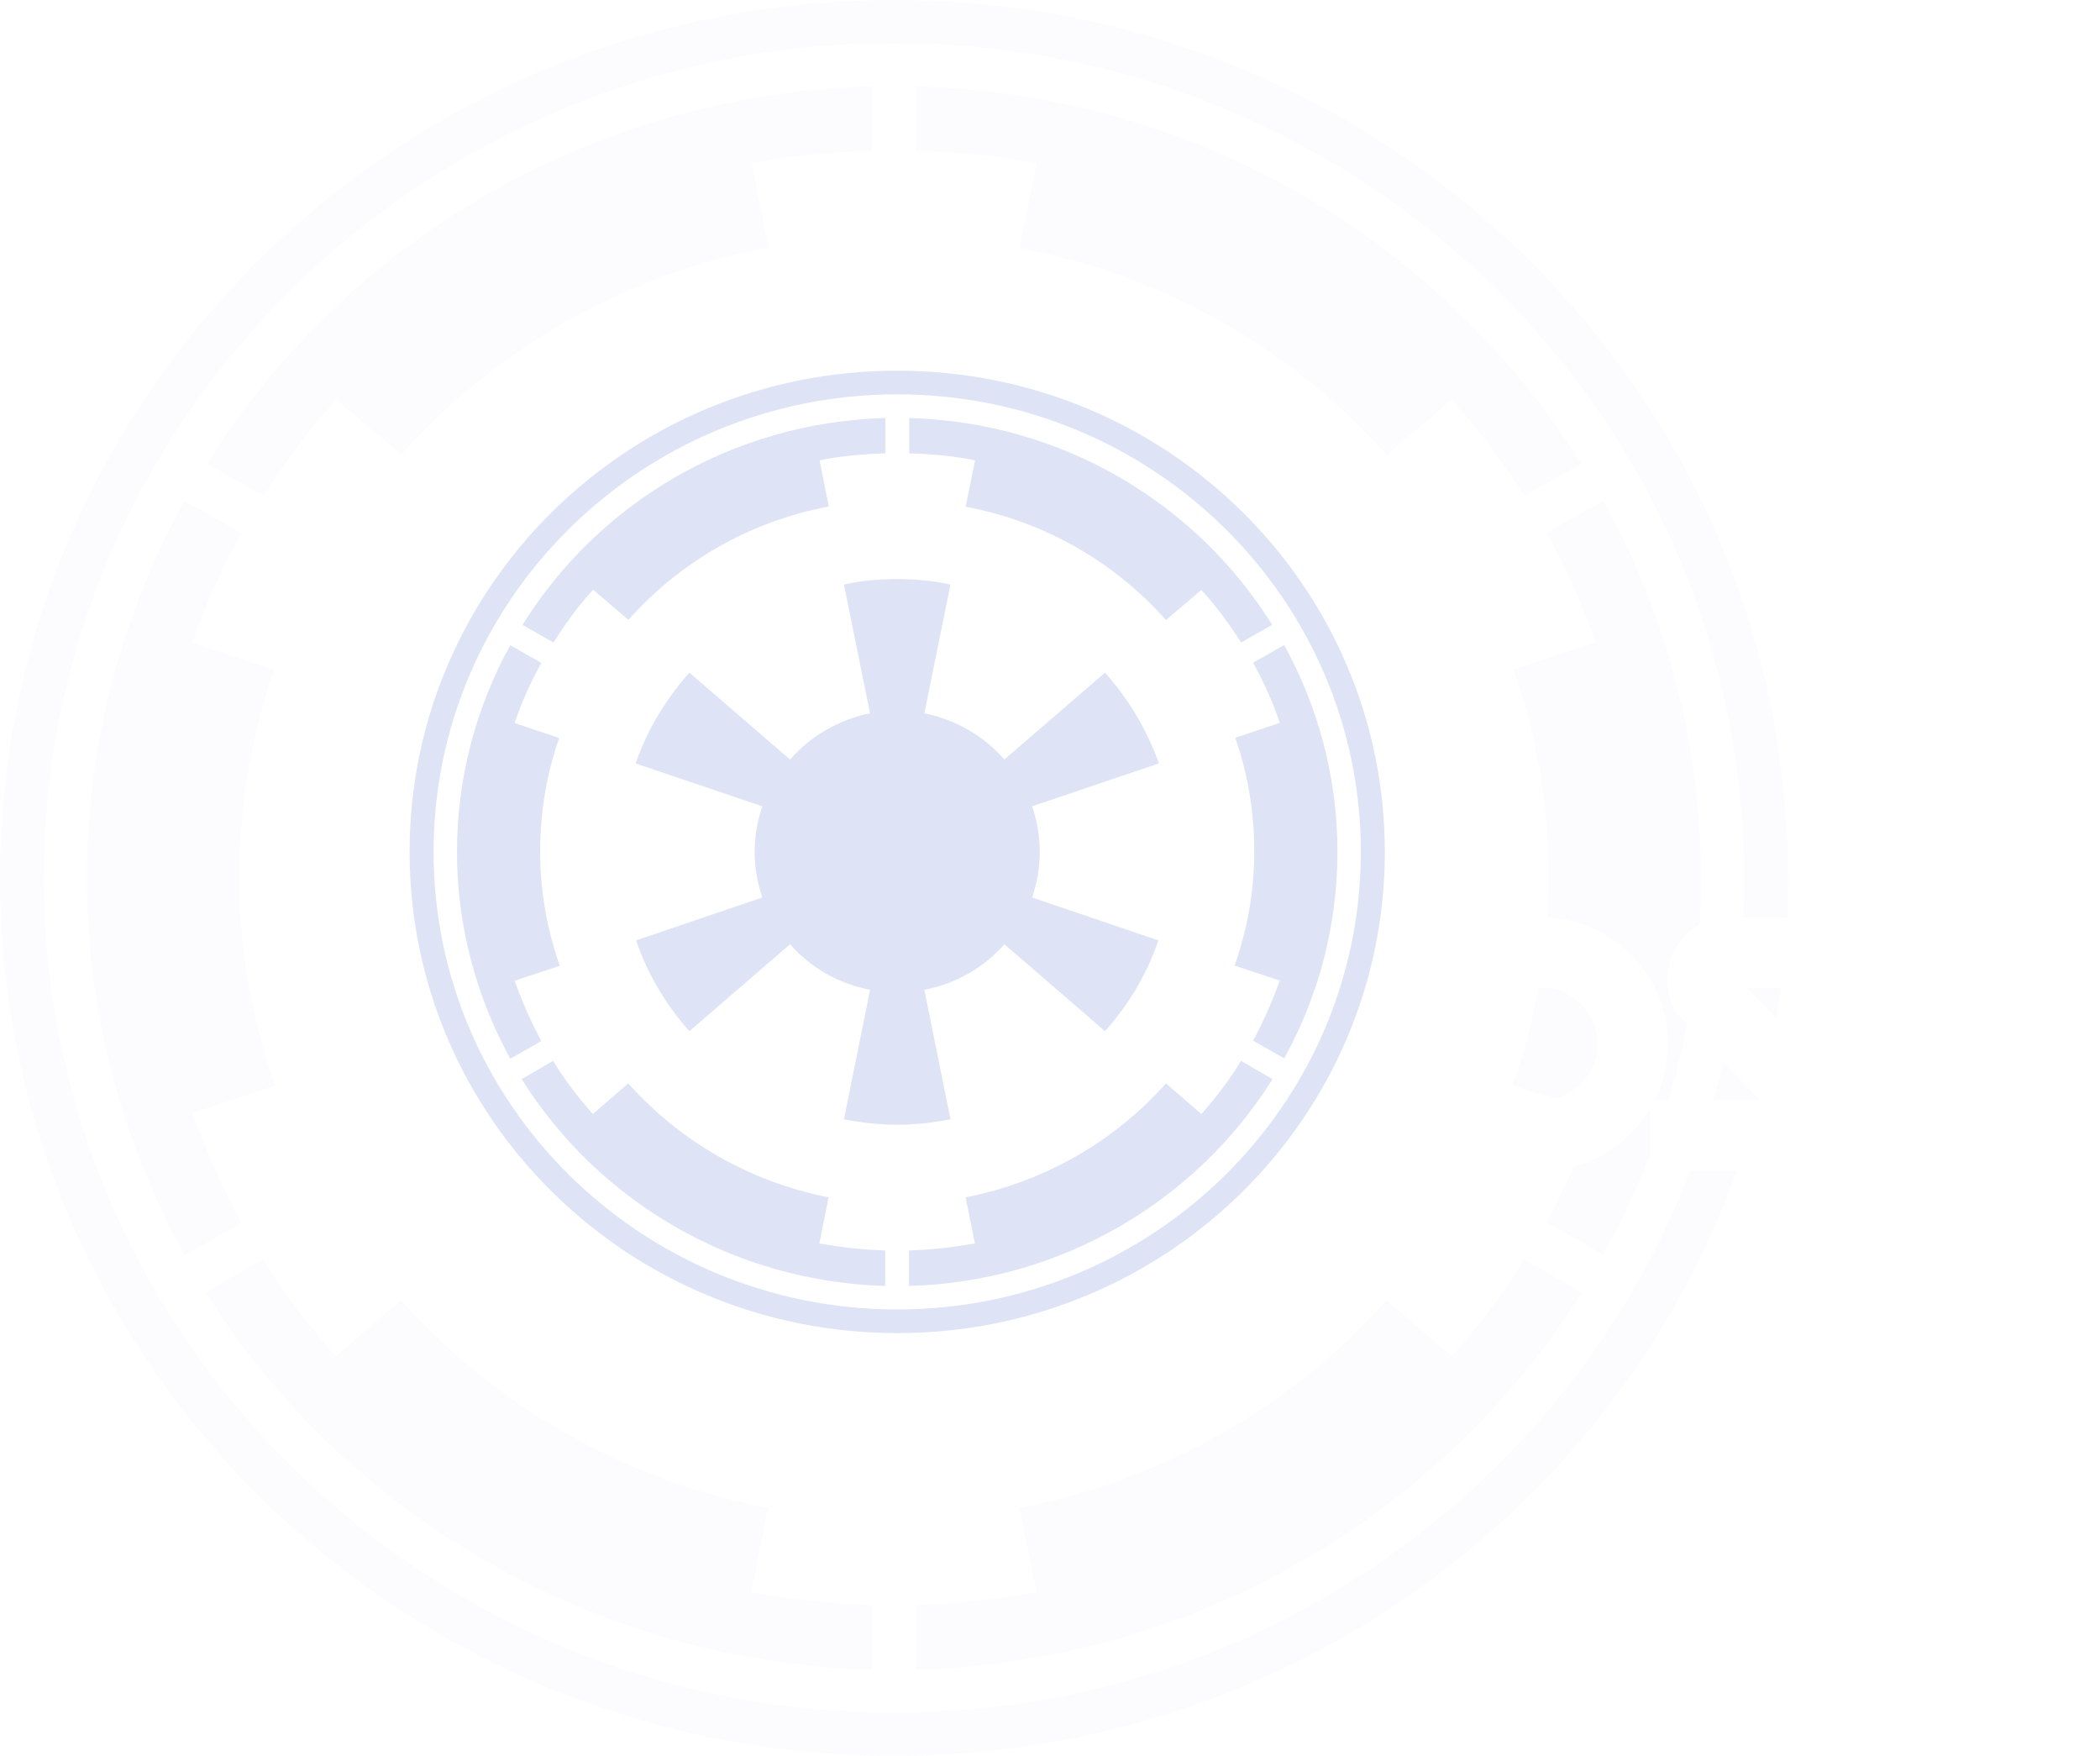 <svg  viewBox="0 0 323 270" fill="none" xmlns="http://www.w3.org/2000/svg">
<path d="M159.456 25.149C153.468 23.952 147.203 23.353 140.882 23.189V13.282C184.183 14.48 221.885 37.234 243.231 71.311L234.471 76.264C231.089 70.984 227.429 66.03 223.271 61.512L213.291 69.95C198.876 53.837 179.249 42.351 156.794 38.159L159.456 25.149ZM29.607 171.145L42.359 166.954C38.81 156.992 36.815 146.159 36.815 135C36.815 123.841 38.644 113.008 42.193 103.046L29.607 98.855C31.603 92.976 34.209 87.26 37.147 81.98L28.387 77.026C18.851 94.173 13.362 114.042 13.362 135C13.362 155.958 18.906 175.827 28.387 193.028L37.147 188.075C34.209 182.631 31.769 177.024 29.607 171.145ZM118.15 231.895C95.751 227.54 76.124 216.054 61.653 199.942L51.673 208.542C47.515 203.861 43.69 198.907 40.474 193.627L31.603 198.744C52.949 232.657 90.817 255.52 134.118 256.772V246.81C127.853 246.647 121.532 245.885 115.544 244.851L118.15 231.895ZM51.729 61.458L61.709 69.895C76.124 53.782 95.751 42.296 118.206 38.105L115.6 25.149C121.588 23.952 127.853 23.353 134.173 23.189V13.282C90.872 14.48 53.17 37.234 31.825 71.311L40.585 76.264C43.911 70.984 47.571 65.976 51.729 61.458ZM223.271 208.542L213.291 199.942C198.876 216.054 179.249 227.54 156.794 231.895L159.4 244.851C153.412 245.885 147.147 246.647 140.827 246.81V256.772C184.128 255.575 221.996 232.657 243.342 198.744L234.415 193.627C231.255 198.907 227.429 203.861 223.271 208.542ZM275 135C275 209.577 213.458 270 137.5 270C61.542 270 0 209.577 0 135C0 60.423 61.542 0 137.5 0C213.458 0 275 60.423 275 135ZM268.236 135C268.236 64.179 209.632 6.641 137.5 6.641C65.368 6.641 6.764 64.179 6.764 135C6.764 205.821 65.368 263.359 137.5 263.359C209.632 263.359 268.236 205.821 268.236 135ZM246.613 76.972L237.853 81.925C240.791 87.206 243.397 92.921 245.393 98.8L232.807 102.992C236.356 112.954 238.185 123.786 238.185 134.946C238.185 146.105 236.19 156.938 232.641 166.899L245.393 171.091C243.231 176.97 240.791 182.522 237.853 187.966L246.613 192.919C256.149 175.827 261.638 155.958 261.638 135C261.638 114.042 256.149 94.173 246.613 76.972Z" fill="#DEE4F6" fill-opacity="0.1"/>
<g filter="url(#filter0_ddddd_335_33)">
<path d="M222.755 197.245H224.334C224.942 197.245 225.462 197.033 225.893 196.603C226.323 196.172 226.542 195.652 226.542 195.044C226.542 194.436 226.33 193.916 225.906 193.485C225.476 193.055 224.956 192.843 224.334 192.843H222.755V197.245ZM220 190.095H224.334C225.701 190.095 226.87 190.58 227.834 191.544C228.805 192.508 229.29 193.677 229.29 195.044C229.29 196.418 228.805 197.587 227.834 198.551C226.87 199.515 225.701 200 224.334 200H220V190.095ZM229.639 190.095H236.816V192.843H232.394V193.67H236.816V196.425H232.394V197.245H236.816V200H229.639V190.095ZM241.807 196.438H243.68L242.743 193.964L241.807 196.438ZM241.082 190.095H244.404L248.191 200H245.026L244.65 199.022H240.829L240.46 200H237.158L241.082 190.095ZM246.141 190.095H254.904V193.67H257.851V190.095H260.599V200H257.851V196.425H254.904V200H252.149V192.843H251.438V200H248.684V192.843H246.141V190.095ZM265.849 190.095H276.889V192.843H274.346V200H271.591V192.843H266.635C266.655 192.87 267.729 193.984 269.841 196.186C270.128 196.609 270.271 197.054 270.271 197.525C270.271 198.188 270.039 198.77 269.581 199.262C269.116 199.754 268.562 200 267.92 200H263.449V197.245H267.134L263.941 193.916C263.647 193.561 263.504 193.109 263.504 192.569C263.504 191.899 263.729 191.318 264.188 190.833C264.646 190.341 265.199 190.095 265.849 190.095ZM279.555 196.438H281.428L280.491 193.964L279.555 196.438ZM278.83 190.095H282.152L285.939 200H282.774L282.398 199.022H278.577L278.208 200H274.906L278.83 190.095ZM293.541 191.188C294.252 191.906 294.607 192.768 294.607 193.779C294.607 194.518 294.402 195.194 293.999 195.81C293.603 196.404 293.076 196.883 292.427 197.245H297.82V200H290.67L289.036 198.229V200H286.281V190.095H290.957C291.969 190.102 292.83 190.471 293.541 191.188ZM289.036 194.6H290.711C290.896 194.6 291.06 194.531 291.189 194.401C291.319 194.271 291.388 194.107 291.388 193.923C291.388 193.738 291.319 193.574 291.189 193.444C291.06 193.314 290.896 193.246 290.711 193.246H289.036V194.6Z" fill="white"/>
</g>
<path d="M230.823 169.177H237.026C239.417 169.177 241.458 168.345 243.149 166.653C244.841 164.961 245.701 162.92 245.701 160.53C245.701 158.14 244.868 156.099 243.203 154.407C241.511 152.715 239.47 151.882 237.026 151.882H230.823V169.177ZM220 141.086H237.026C242.397 141.086 246.99 142.993 250.776 146.78C254.59 150.566 256.497 155.159 256.497 160.53C256.497 165.928 254.59 170.52 250.776 174.307C246.99 178.093 242.397 180 237.026 180H220V141.086ZM284.668 151.882H268.77C268.85 151.99 273.066 156.367 281.365 165.015C282.493 166.68 283.057 168.425 283.057 170.278C283.057 172.883 282.144 175.166 280.344 177.1C278.518 179.033 276.343 180 273.818 180H253.838V169.177H270.73L258.188 156.099C257.034 154.702 256.47 152.93 256.47 150.808C256.47 148.176 257.356 145.894 259.155 143.987C260.955 142.053 263.13 141.086 265.681 141.086H284.668V151.882Z" fill="white"/>
<path d="M149.976 70.785C146.71 70.129 143.292 69.801 139.845 69.711V64.281C163.464 64.937 184.028 77.41 195.671 96.089L190.893 98.804C189.048 95.91 187.052 93.194 184.784 90.718L179.341 95.343C171.478 86.51 160.772 80.215 148.524 77.917L149.976 70.785ZM79.149 150.813L86.105 148.515C84.169 143.055 83.081 137.117 83.081 131C83.081 124.883 84.079 118.945 86.014 113.485L79.149 111.187C80.238 107.965 81.659 104.831 83.262 101.937L78.484 99.222C73.282 108.621 70.288 119.512 70.288 131C70.288 142.488 73.312 153.379 78.484 162.808L83.262 160.093C81.659 157.109 80.329 154.035 79.149 150.813ZM127.446 184.113C115.228 181.726 104.522 175.43 96.629 166.598L91.186 171.312C88.917 168.746 86.831 166.031 85.077 163.136L80.238 165.941C91.881 184.531 112.536 197.063 136.155 197.749V192.289C132.738 192.199 129.29 191.781 126.024 191.215L127.446 184.113ZM91.216 90.688L96.659 95.313C104.522 86.481 115.228 80.185 127.476 77.887L126.054 70.785C129.321 70.129 132.738 69.801 136.185 69.711V64.281C112.567 64.937 92.002 77.41 80.359 96.089L85.137 98.804C86.952 95.91 88.948 93.165 91.216 90.688ZM184.784 171.312L179.341 166.598C171.478 175.43 160.772 181.726 148.524 184.113L149.946 191.215C146.679 191.781 143.262 192.199 139.815 192.289V197.749C163.433 197.093 184.089 184.531 195.732 165.941L190.863 163.136C189.139 166.031 187.052 168.746 184.784 171.312ZM213 131C213 171.879 179.431 205 138 205C96.569 205 63 171.879 63 131C63 90.121 96.569 57 138 57C179.431 57 213 90.121 213 131ZM209.31 131C209.31 92.18 177.345 60.64 138 60.64C98.655 60.64 66.689 92.18 66.689 131C66.689 169.82 98.655 201.36 138 201.36C177.345 201.36 209.31 169.82 209.31 131ZM197.516 99.192L192.738 101.907C194.341 104.802 195.762 107.935 196.851 111.157L189.986 113.455C191.921 118.915 192.919 124.853 192.919 130.97C192.919 137.087 191.831 143.025 189.895 148.485L196.851 150.783C195.671 154.006 194.341 157.049 192.738 160.033L197.516 162.748C202.718 153.379 205.712 142.488 205.712 131C205.712 119.512 202.718 108.621 197.516 99.192ZM142.173 152.215C147.103 151.231 151.367 148.754 154.482 145.203L169.966 158.571C173.565 154.513 176.407 149.828 178.161 144.606L158.746 138.012C159.502 135.774 159.925 133.477 159.925 131C159.925 128.523 159.502 126.196 158.746 123.988L178.252 117.394C176.407 112.202 173.565 107.487 169.966 103.429L154.482 116.797C151.397 113.246 147.103 110.68 142.173 109.695L146.196 89.882C143.595 89.315 140.843 89.047 138 89.047C135.157 89.047 132.405 89.285 129.804 89.882L133.827 109.695C128.897 110.68 124.633 113.246 121.518 116.797L106.034 103.429C102.435 107.487 99.593 112.172 97.748 117.394L117.254 123.988C116.498 126.226 116.075 128.523 116.075 131C116.075 133.477 116.498 135.804 117.254 138.012L97.839 144.606C99.593 149.798 102.435 154.513 106.034 158.571L121.518 145.203C124.603 148.754 128.897 151.231 133.827 152.215L129.804 172.118C132.405 172.625 135.157 172.953 138 172.953C140.843 172.953 143.595 172.625 146.196 172.118L142.173 152.215Z" fill="#DEE4F6"/>
<defs>
<filter id="filter0_ddddd_335_33" x="216" y="188.095" width="106.82" height="58.905" filterUnits="userSpaceOnUse" color-interpolation-filters="sRGB">
<feFlood flood-opacity="0" result="BackgroundImageFix"/>
<feColorMatrix in="SourceAlpha" type="matrix" values="0 0 0 0 0 0 0 0 0 0 0 0 0 0 0 0 0 0 127 0" result="hardAlpha"/>
<feOffset dx="1" dy="1"/>
<feGaussianBlur stdDeviation="1.5"/>
<feColorMatrix type="matrix" values="0 0 0 0 0 0 0 0 0 0 0 0 0 0 0 0 0 0 0.29 0"/>
<feBlend mode="normal" in2="BackgroundImageFix" result="effect1_dropShadow_335_33"/>
<feColorMatrix in="SourceAlpha" type="matrix" values="0 0 0 0 0 0 0 0 0 0 0 0 0 0 0 0 0 0 127 0" result="hardAlpha"/>
<feOffset dx="2" dy="6"/>
<feGaussianBlur stdDeviation="3"/>
<feColorMatrix type="matrix" values="0 0 0 0 0 0 0 0 0 0 0 0 0 0 0 0 0 0 0.26 0"/>
<feBlend mode="normal" in2="effect1_dropShadow_335_33" result="effect2_dropShadow_335_33"/>
<feColorMatrix in="SourceAlpha" type="matrix" values="0 0 0 0 0 0 0 0 0 0 0 0 0 0 0 0 0 0 127 0" result="hardAlpha"/>
<feOffset dx="5" dy="13"/>
<feGaussianBlur stdDeviation="4"/>
<feColorMatrix type="matrix" values="0 0 0 0 0 0 0 0 0 0 0 0 0 0 0 0 0 0 0.15 0"/>
<feBlend mode="normal" in2="effect2_dropShadow_335_33" result="effect3_dropShadow_335_33"/>
<feColorMatrix in="SourceAlpha" type="matrix" values="0 0 0 0 0 0 0 0 0 0 0 0 0 0 0 0 0 0 127 0" result="hardAlpha"/>
<feOffset dx="9" dy="23"/>
<feGaussianBlur stdDeviation="5"/>
<feColorMatrix type="matrix" values="0 0 0 0 0 0 0 0 0 0 0 0 0 0 0 0 0 0 0.04 0"/>
<feBlend mode="normal" in2="effect3_dropShadow_335_33" result="effect4_dropShadow_335_33"/>
<feColorMatrix in="SourceAlpha" type="matrix" values="0 0 0 0 0 0 0 0 0 0 0 0 0 0 0 0 0 0 127 0" result="hardAlpha"/>
<feOffset dx="14" dy="36"/>
<feGaussianBlur stdDeviation="5.5"/>
<feColorMatrix type="matrix" values="0 0 0 0 0 0 0 0 0 0 0 0 0 0 0 0 0 0 0.01 0"/>
<feBlend mode="normal" in2="effect4_dropShadow_335_33" result="effect5_dropShadow_335_33"/>
<feBlend mode="normal" in="SourceGraphic" in2="effect5_dropShadow_335_33" result="shape"/>
</filter>
</defs>
</svg>
